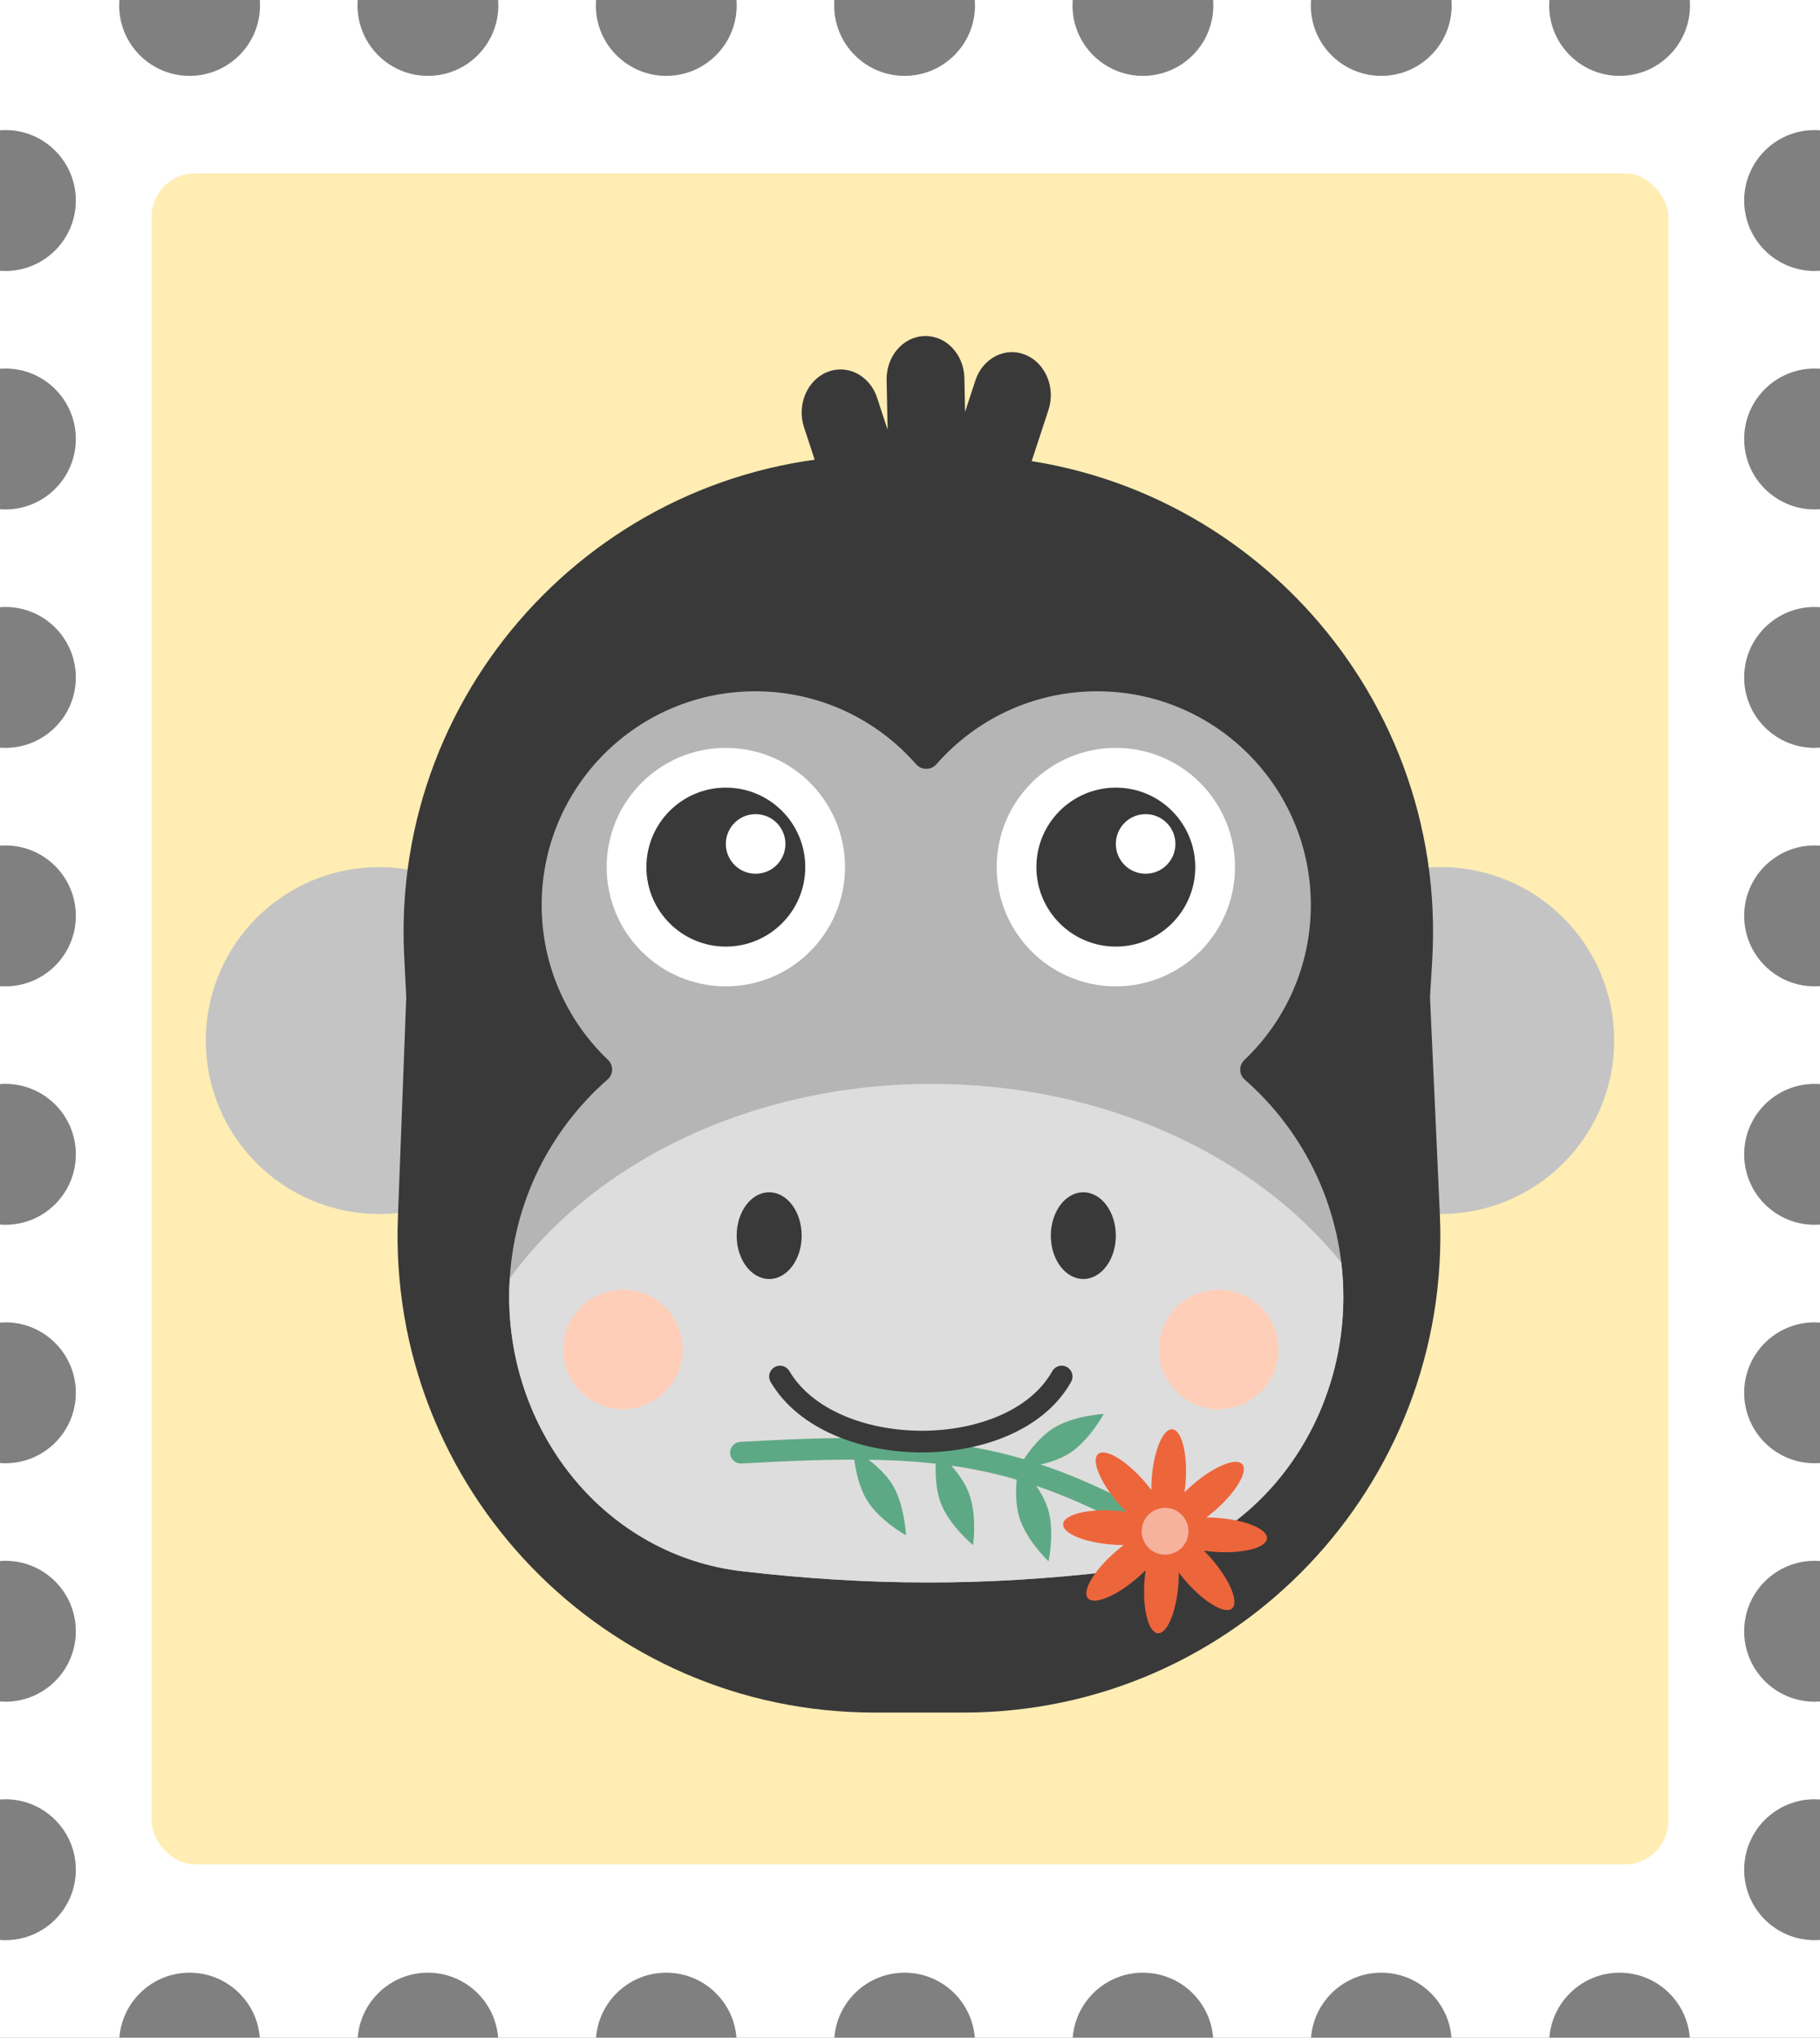 <svg width="168" height="188" viewBox="0 0 168 188" fill="none" xmlns="http://www.w3.org/2000/svg">
<rect x="0" y="0" width="168" height="188" fill="#808080" stroke="none"/>
<path d="M17.5 7C21.09 7 24 4.09 24 0.5C24 0.332 23.994 0.165 23.981 0H33.019C33.006 0.165 33 0.332 33 0.5C33 4.09 35.91 7 39.5 7C43.09 7 46 4.09 46 0.5C46 0.332 45.994 0.165 45.981 0H55.019C55.006 0.165 55 0.332 55 0.5C55 4.09 57.91 7 61.5 7C65.09 7 68 4.09 68 0.5C68 0.332 67.994 0.165 67.981 0H77.019C77.006 0.165 77 0.332 77 0.5C77 4.09 79.91 7 83.5 7C87.09 7 90 4.09 90 0.5C90 0.332 89.994 0.165 89.981 0H99.019C99.006 0.165 99 0.332 99 0.5C99 4.09 101.91 7 105.5 7C109.09 7 112 4.09 112 0.5C112 0.332 111.994 0.165 111.981 0H121.019C121.006 0.165 121 0.332 121 0.5C121 4.09 123.91 7 127.5 7C131.09 7 134 4.09 134 0.5C134 0.332 133.994 0.165 133.981 0H143.019C143.006 0.165 143 0.332 143 0.5C143 4.09 145.91 7 149.5 7C153.09 7 156 4.09 156 0.5C156 0.332 155.994 0.165 155.981 0H168V12.019C167.835 12.006 167.668 12 167.5 12C163.91 12 161 14.91 161 18.5C161 22.09 163.91 25 167.5 25C167.668 25 167.835 24.994 168 24.981V34.019C167.835 34.006 167.668 34 167.5 34C163.91 34 161 36.91 161 40.5C161 44.09 163.91 47 167.5 47C167.668 47 167.835 46.994 168 46.981V56.019C167.835 56.006 167.668 56 167.5 56C163.91 56 161 58.91 161 62.5C161 66.09 163.91 69 167.5 69C167.668 69 167.835 68.994 168 68.981V78.019C167.835 78.006 167.668 78 167.5 78C163.91 78 161 80.91 161 84.5C161 88.09 163.91 91 167.5 91C167.668 91 167.835 90.994 168 90.981V100.019C167.835 100.006 167.668 100 167.5 100C163.91 100 161 102.91 161 106.5C161 110.09 163.91 113 167.5 113C167.668 113 167.835 112.994 168 112.981V122.019C167.835 122.006 167.668 122 167.5 122C163.91 122 161 124.91 161 128.5C161 132.09 163.91 135 167.5 135C167.668 135 167.835 134.994 168 134.981V144.019C167.835 144.006 167.668 144 167.5 144C163.91 144 161 146.91 161 150.5C161 154.09 163.91 157 167.5 157C167.668 157 167.835 156.994 168 156.981V166.019C167.835 166.006 167.668 166 167.5 166C163.91 166 161 168.91 161 172.5C161 176.09 163.91 179 167.5 179C167.668 179 167.835 178.994 168 178.981V188H155.981C155.726 184.644 152.922 182 149.5 182C146.078 182 143.274 184.644 143.019 188H133.981C133.726 184.644 130.922 182 127.5 182C124.078 182 121.274 184.644 121.019 188H111.981C111.726 184.644 108.922 182 105.5 182C102.078 182 99.274 184.644 99.019 188H89.981C89.726 184.644 86.922 182 83.5 182C80.078 182 77.274 184.644 77.019 188H67.981C67.726 184.644 64.922 182 61.5 182C58.078 182 55.274 184.644 55.019 188H45.981C45.726 184.644 42.922 182 39.5 182C36.078 182 33.274 184.644 33.019 188H23.981C23.726 184.644 20.922 182 17.5 182C14.078 182 11.274 184.644 11.019 188H0V178.981C0.165 178.994 0.332 179 0.5 179C4.09 179 7 176.09 7 172.5C7 168.91 4.09 166 0.5 166C0.332 166 0.165 166.006 0 166.019V156.981C0.165 156.994 0.332 157 0.5 157C4.09 157 7 154.09 7 150.5C7 146.91 4.09 144 0.5 144C0.332 144 0.165 144.006 0 144.019V134.981C0.165 134.994 0.332 135 0.5 135C4.09 135 7 132.09 7 128.5C7 124.91 4.09 122 0.5 122C0.332 122 0.165 122.006 0 122.019V112.981C0.165 112.994 0.332 113 0.5 113C4.09 113 7 110.09 7 106.5C7 102.91 4.09 100 0.5 100C0.332 100 0.165 100.006 0 100.019V90.981C0.165 90.994 0.332 91 0.5 91C4.09 91 7 88.09 7 84.5C7 80.91 4.09 78 0.5 78C0.332 78 0.165 78.006 0 78.019V68.981C0.165 68.994 0.332 69 0.5 69C4.09 69 7 66.09 7 62.5C7 58.91 4.09 56 0.5 56C0.332 56 0.165 56.006 0 56.019V46.981C0.165 46.994 0.332 47 0.5 47C4.09 47 7 44.09 7 40.5C7 36.91 4.09 34 0.5 34C0.332 34 0.165 34.006 0 34.019V24.981C0.165 24.994 0.332 25 0.5 25C4.09 25 7 22.09 7 18.5C7 14.91 4.09 12 0.5 12C0.332 12 0.165 12.006 0 12.019V0H11.019C11.006 0.165 11 0.332 11 0.5C11 4.09 13.91 7 17.5 7Z" fill="white"/>
<rect x="14" y="16" width="140" height="156" rx="4" fill="#FFEDB3"/>
<circle cx="35" cy="96" r="16" fill="#C4C4C4"/>
<g style="mix-blend-mode:multiply">
<circle cx="35" cy="96" r="12" fill="#C4C4C4"/>
</g>
<circle cx="133" cy="96" r="16" fill="#C4C4C4"/>
<g style="mix-blend-mode:multiply">
<circle cx="133" cy="96" r="12" fill="#C4C4C4"/>
</g>
<path d="M81.843 35.061C81.8 32.866 83.372 31.048 85.355 31.001C87.337 30.954 88.979 32.695 89.021 34.89L89.082 38.005L90.035 35.105C90.713 33.041 92.774 31.977 94.637 32.728C96.5 33.479 97.461 35.761 96.782 37.824L93.508 47.786C92.83 49.849 90.77 50.913 88.907 50.162C88.31 49.922 87.806 49.525 87.419 49.028C86.916 49.347 86.336 49.535 85.715 49.55C85.207 49.562 84.721 49.456 84.279 49.256C83.948 50.377 83.172 51.324 82.093 51.759C80.23 52.51 78.17 51.446 77.492 49.383L74.218 39.421C73.539 37.358 74.5 35.076 76.363 34.325C78.226 33.574 80.287 34.638 80.965 36.701L81.932 39.644L81.843 35.061Z" fill="#393939"/>
<path d="M37.31 88.197C36.053 63.065 56.092 42 81.255 42H88.281C113.618 42 133.719 63.344 132.202 88.635L132 92L132.909 112.002C134.048 137.061 114.039 158 88.955 158H80.698C55.745 158 35.785 137.27 36.73 112.335L37.5 92L37.31 88.197Z" fill="#393939"/>
<path fill-rule="evenodd" clip-rule="evenodd" d="M56.094 99.582C56.628 99.115 56.638 98.274 56.124 97.785C52.351 94.192 50 89.121 50 83.5C50 72.608 58.83 63.778 69.722 63.778C75.641 63.778 80.951 66.385 84.566 70.513C85.054 71.072 85.946 71.072 86.434 70.513C90.049 66.385 95.359 63.778 101.278 63.778C112.17 63.778 121 72.608 121 83.5C121 89.128 118.643 94.205 114.862 97.798C114.347 98.288 114.356 99.129 114.89 99.597C120.474 104.485 124 111.666 124 119.67C124 132.347 115.102 143.557 102.507 145C90.722 146.35 80.331 146.326 68.55 144.971C55.939 143.519 47 132.314 47 119.619C47 111.629 50.52 104.461 56.094 99.582Z" fill="#B5B5B5"/>
<path fill-rule="evenodd" clip-rule="evenodd" d="M123.81 116.472C123.936 117.52 124 118.588 124 119.67C124 132.348 115.102 143.557 102.507 145C90.722 146.35 80.331 146.326 68.55 144.971C55.939 143.519 47 132.314 47 119.619C47 119.061 47.017 118.507 47.051 117.957C54.839 107.221 69.366 100 86 100C101.855 100 115.795 106.56 123.81 116.472Z" fill="#DEDDDD"/>
<circle cx="67" cy="80" r="11" fill="white"/>
<circle cx="67" cy="80" r="7.333" fill="#393939"/>
<circle cx="69.75" cy="77.861" r="2.75" fill="white"/>
<circle cx="103" cy="80" r="11" fill="white"/>
<circle cx="103" cy="80" r="7.333" fill="#393939"/>
<circle cx="105.75" cy="77.861" r="2.75" fill="white"/>
<ellipse cx="71" cy="114" rx="3" ry="4" fill="#393939"/>
<ellipse cx="100" cy="114" rx="3" ry="4" fill="#393939"/>
<circle cx="57.5" cy="124.5" r="5.5" fill="#FFCEB9"/>
<circle cx="112.5" cy="124.5" r="5.5" fill="#FFCEB9"/>
<circle cx="57.5" cy="124.5" r="5.5" fill="#FFCEB9"/>
<circle cx="112.5" cy="124.5" r="5.5" fill="#FFCEB9"/>
<path d="M108.337 142.026C94.069 133.694 86.349 133.011 68.393 134.026" stroke="#5EA985" stroke-width="2" stroke-linecap="round"/>
<path d="M96.73 139.206C96.079 137.102 94.041 135.174 94.041 135.174C94.041 135.174 93.448 137.916 94.1 140.02C94.751 142.124 96.789 144.052 96.789 144.052C96.789 144.052 97.381 141.31 96.73 139.206Z" fill="#5EA985"/>
<path d="M97.22 131.77C95.358 132.946 94.027 135.416 94.027 135.416C94.027 135.416 96.829 135.274 98.691 134.098C100.552 132.922 101.884 130.452 101.884 130.452C101.884 130.452 99.081 130.594 97.22 131.77Z" fill="#5EA985"/>
<path d="M89.427 137.723C88.633 135.67 86.467 133.886 86.467 133.886C86.467 133.886 86.065 136.663 86.859 138.717C87.654 140.771 89.82 142.554 89.82 142.554C89.82 142.554 90.222 139.777 89.427 137.723Z" fill="#5EA985"/>
<path d="M82.371 136.967C81.221 135.089 78.769 133.724 78.769 133.724C78.769 133.724 78.873 136.528 80.024 138.406C81.174 140.283 83.626 141.648 83.626 141.648C83.626 141.648 83.522 138.845 82.371 136.967Z" fill="#5EA985"/>
<path fill-rule="evenodd" clip-rule="evenodd" d="M102.951 139.374C103.296 139.398 103.632 139.434 103.954 139.48C103.723 139.251 103.493 139.004 103.266 138.743C101.559 136.776 100.706 134.72 101.362 134.151C102.018 133.582 103.933 134.715 105.641 136.682C105.867 136.943 106.079 137.206 106.274 137.467C106.273 137.141 106.285 136.804 106.309 136.459C106.493 133.861 107.343 131.805 108.209 131.866C109.075 131.927 109.629 134.083 109.445 136.681C109.421 137.026 109.385 137.361 109.338 137.683C109.568 137.453 109.815 137.222 110.076 136.996C112.043 135.288 114.098 134.436 114.668 135.091C115.237 135.747 114.104 137.662 112.137 139.37C111.875 139.596 111.613 139.808 111.352 140.003C111.678 140.003 112.015 140.014 112.36 140.038C114.958 140.222 117.014 141.073 116.953 141.939C116.892 142.805 114.736 143.358 112.138 143.174C111.793 143.15 111.458 143.114 111.136 143.068C111.366 143.297 111.597 143.544 111.823 143.805C113.531 145.772 114.383 147.827 113.728 148.397C113.072 148.966 111.156 147.833 109.449 145.866C109.222 145.604 109.011 145.342 108.816 145.081C108.816 145.407 108.805 145.744 108.781 146.089C108.597 148.687 107.746 150.744 106.88 150.682C106.014 150.621 105.461 148.465 105.644 145.867C105.669 145.522 105.705 145.187 105.751 144.865C105.522 145.095 105.275 145.326 105.014 145.552C103.047 147.26 100.991 148.112 100.422 147.457C99.853 146.801 100.986 144.886 102.953 143.178C103.214 142.952 103.477 142.74 103.738 142.545C103.412 142.545 103.075 142.534 102.73 142.51C100.132 142.326 98.075 141.475 98.136 140.609C98.198 139.743 100.353 139.19 102.951 139.374Z" fill="#ED653B"/>
<circle cx="107.545" cy="141.274" r="2.161" transform="rotate(-85.959 107.545 141.274)" fill="white" fill-opacity="0.5"/>
<path d="M72 127C76.727 135 93.535 135 98 127" stroke="#393939" stroke-width="2" stroke-linecap="round" stroke-linejoin="round"/>
</svg>
